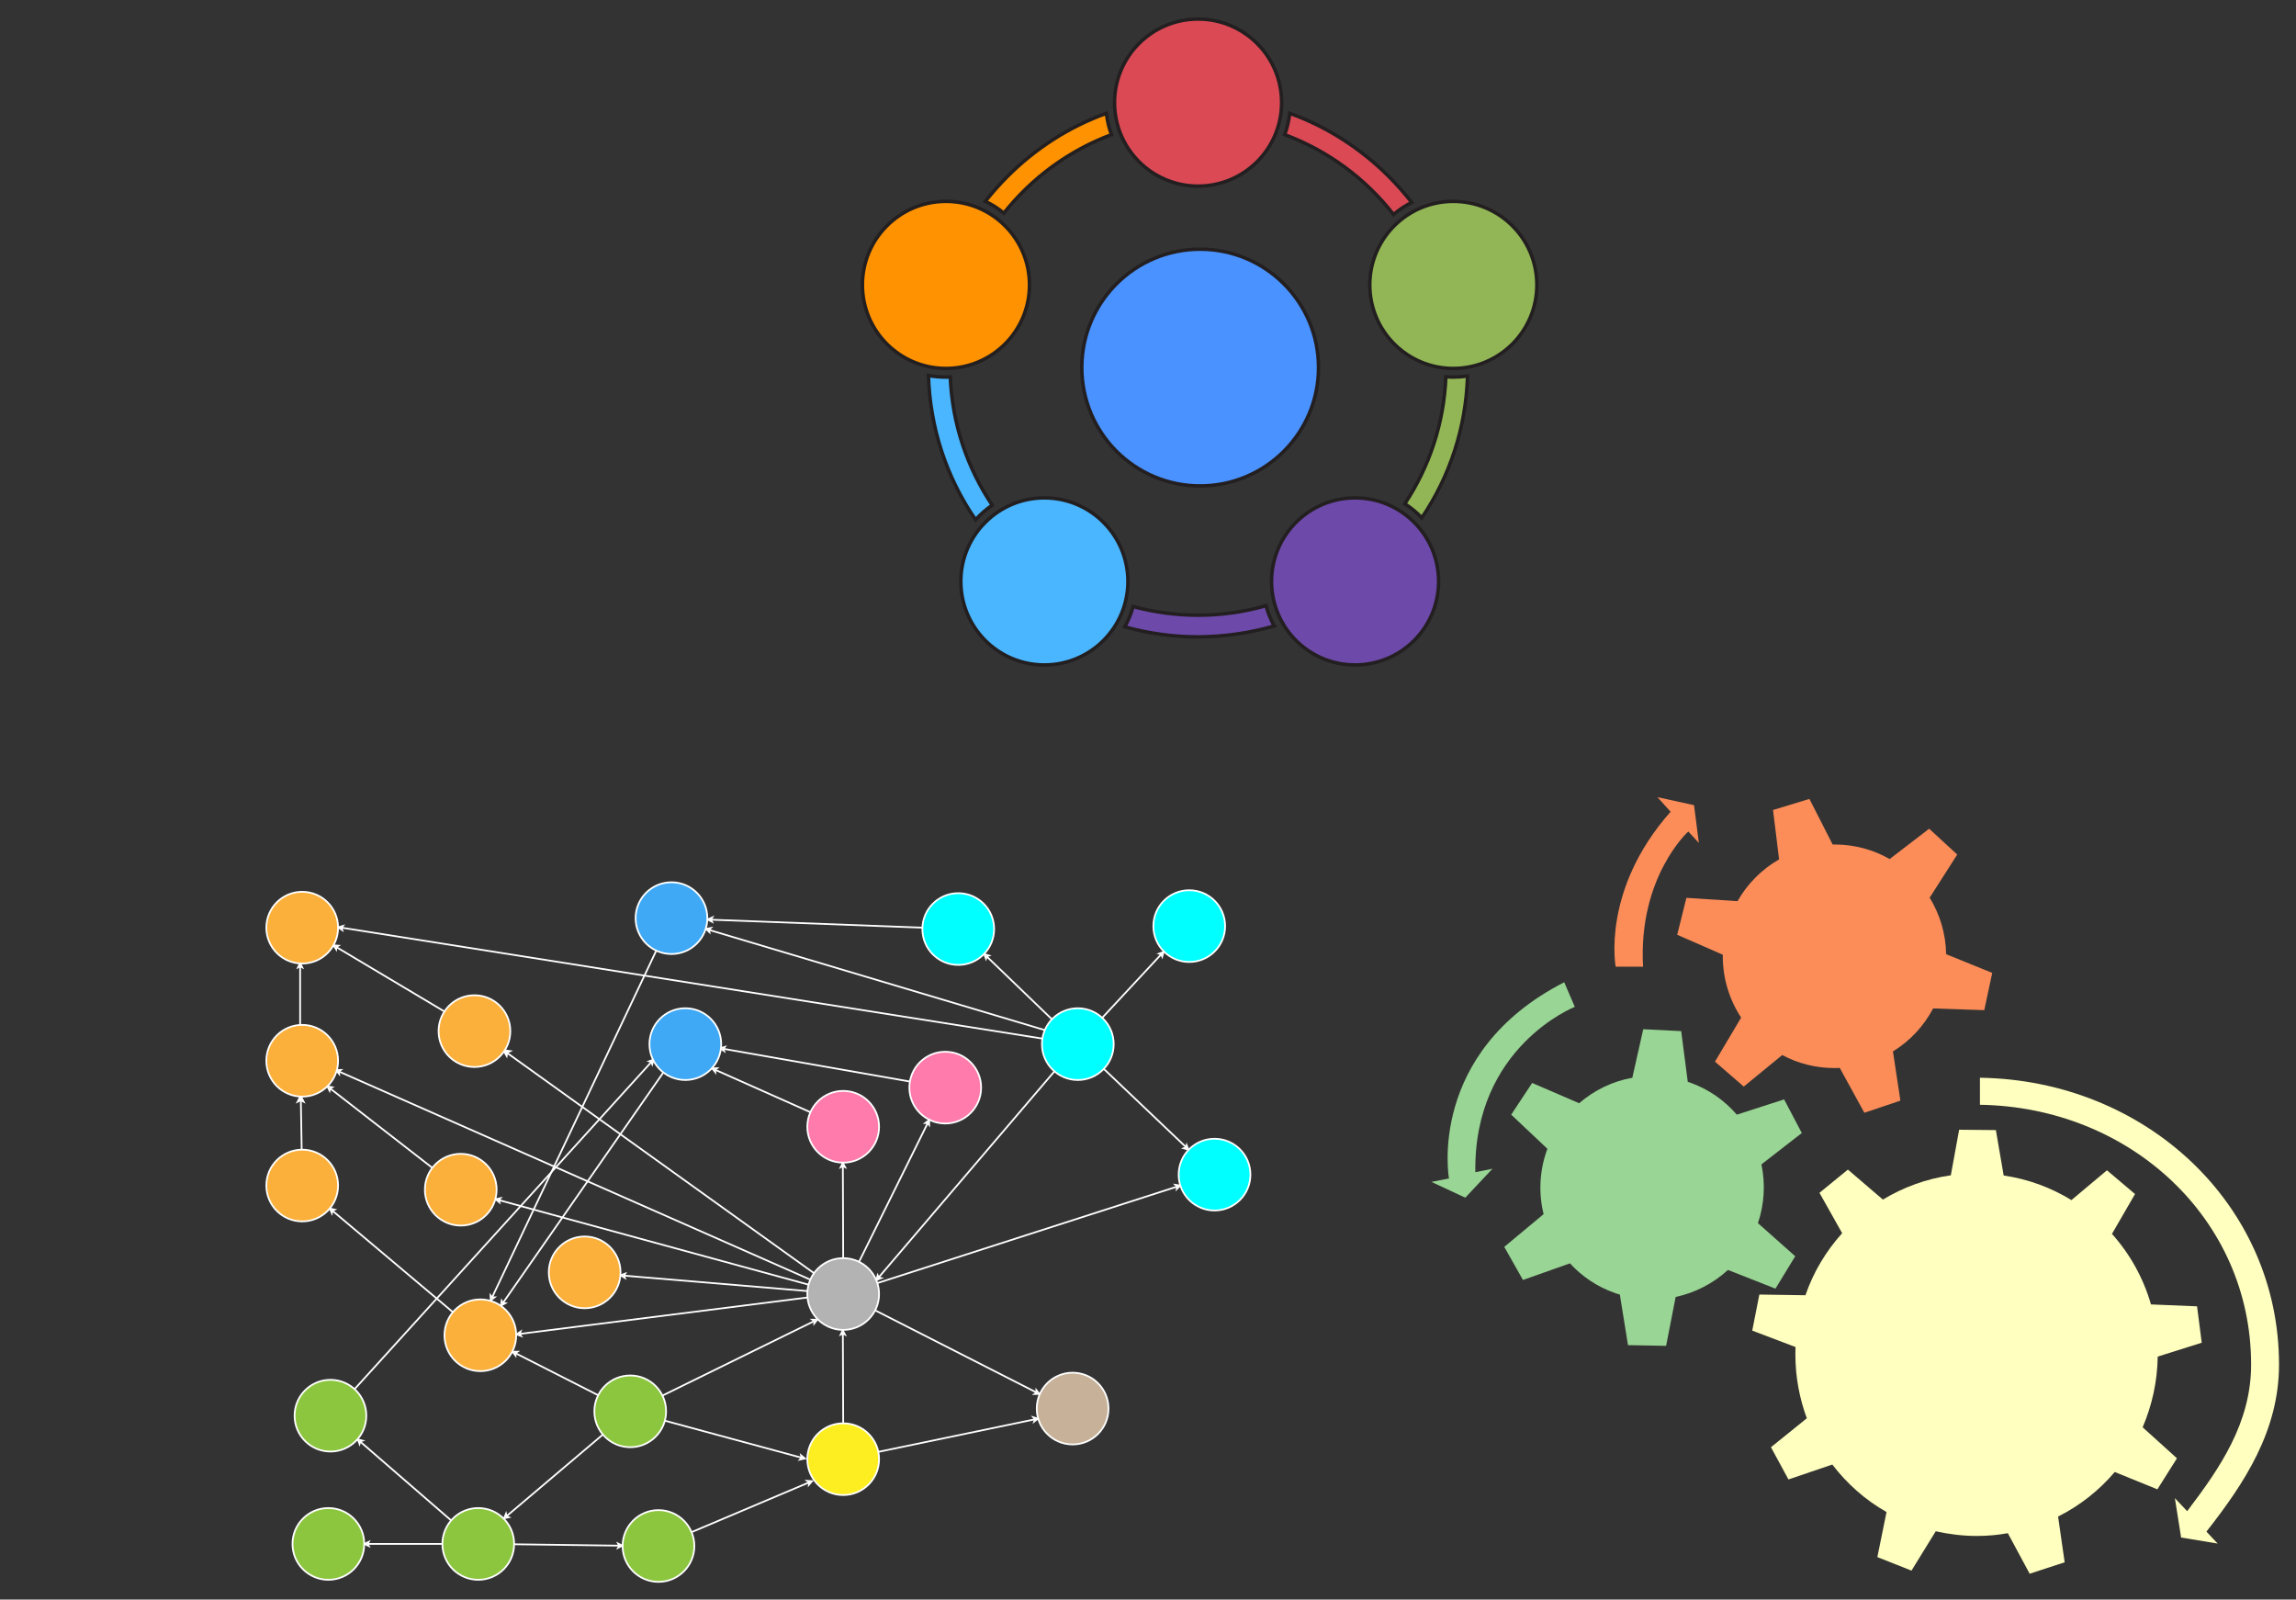 <svg id="ide-ontology-reasoner" xmlns="http://www.w3.org/2000/svg" viewBox="0 0 1325 923" xml:space="preserve"><rect x="0" y="0" width="1325" height="923" fill="#333333" stroke="none"/><path fill="#ffffbf" d="m1245.2 782.8 25.4-8-2.7-21-26.6-1.1c-4.4-15.3-12.2-29.2-22.5-40.7l13.3-23-16.2-13.7-20.5 17.2c-11.7-7.2-24.9-12.1-39.1-14.2l-4.5-26.2-21.2-.2-4.8 26.3c-14.2 2-27.4 6.9-39.2 14l-20.2-17.3-16.4 13.4 13.1 23.3c-9.3 10.3-16.6 22.4-21.2 35.8l-26.6-.4-4.1 20.8 25 9.5c-.1 1.4-.1 2.9-.1 4.4 0 12.9 2.4 25.3 6.6 36.7l-20.7 16.7 10.1 18.6 25.3-8.6c8.5 11.1 19.1 20.5 31.3 27.4l-5.3 26 19.7 7.8 14-22.7c7.6 1.7 15.5 2.7 23.6 2.7 6.1 0 12.2-.5 18-1.6l12.6 23.4 20.2-6.6-3.8-26.4c12.6-6.3 23.7-15.1 32.7-25.7l24.6 10 11.3-17.9-19.8-17.9c5.4-12.6 8.5-26.4 8.7-40.8z"/><path fill="#fc8d59" d="M1123.1 550.6c-.2-12-3.7-23.1-9.5-32.6l15.9-24.9-16.2-14.9-22.8 17.5c-9.4-5.4-20.3-8.4-31.8-8.4h-1.1l-13.4-26.3-21 6.4 3.5 28.5c-10 5.7-18.3 14.1-24 24.1l-29.5-1.9-5.3 21.3 26.3 11.5v.8c0 13.1 3.9 25.3 10.6 35.5l-15.1 25.4 16.6 14.4 22.2-18.2c9 4.8 19.2 7.5 30.1 7.5 1 0 2 0 3.1-.1l14.2 25.9 20.8-7-4.3-28.4c9.8-6 17.8-14.6 23.2-24.8l29.5 1 4.6-21.5z"/><path fill="#99d594" d="m1036 724.9-21.5-19.1c3.8-11.3 4.3-23 2-33.9l23.3-18.1-10.2-19.4-27.3 8.8c-7.1-8.2-16.2-14.7-27.2-18.6-.3-.1-.7-.2-1.1-.3l-3.8-29.3-21.9-1.1-6.3 28c-11.3 2-21.9 7.1-30.7 14.7l-27.1-11.7-12.1 18.3 20.9 19.7c-.1.3-.2.5-.3.8-4.4 12.3-4.8 25.1-1.9 36.9l-22.7 18.9 10.8 19.1L906 729c6.9 7.5 15.6 13.5 25.9 17.1 1 .3 1.9.7 2.9.9l4.7 29.2 22 .4 5.5-28.2c11.2-2.4 21.7-7.8 30.2-15.6l27.4 10.8z"/><path fill="#fc8d59" d="M948.2 557.8h-15.8s-8.4-44.2 31.7-89.4l-7.6-8.4 21.1 4.6 2.8 21.8-6.1-6.6c.1-.1-29 26.1-26.1 78z"/><path fill="#99d594" d="m902.7 566.8 6.1 14.2s-58.5 23-57.4 95.4l9.9-2-15.7 16.7-19.5-9.1 10.1-2c-.1-.1-12.8-72.6 66.5-113.2z"/><path fill="#ffffbf" d="M1315.2 787.4c0-92.5-77.1-164.1-172.6-165.5v15.6c86.7 1.3 156.5 65.9 156.5 149.9 0 33.5-17.8 59.5-36.9 84.6l-7.1-7.5 3.6 22.7 21.1 3.5-6.5-6.9c22.1-28.1 41.9-58.3 41.9-96.4z"/><g transform="translate(-227 -199.7)" stroke="#231f20" stroke-width="2" stroke-miterlimit="10"><circle fill="#4992ff" cx="919.6" cy="411.8" r="68.3"/><circle fill="#92b655" cx="1065.7" cy="364.1" r="48.2"/><circle fill="#db4955" cx="918.4" cy="258.9" r="48.2"/><circle fill="#ff9200" cx="772.9" cy="364.1" r="48.2"/><circle fill="#49b6ff" cx="829.7" cy="535.2" r="48.2"/><circle fill="#6d49aa" cx="1009" cy="535.2" r="48.2"/><path fill="#92b655" d="M1061.4 417.1c-1.1 27-9.6 52.1-23.7 73.3 3.6 2.3 6.9 5 9.8 8.1 16.3-24.1 25.5-52.2 26.4-81.8-2.7.4-5.5.6-8.3.6-1.3 0-2.8-.1-4.2-.2z"/><path fill="#ff9200" d="M868.4 277.4c-1.5-4-2.4-8.1-2.9-12.3-21.2 7.6-40.7 20-57.1 36.4-4.6 4.6-8.8 9.4-12.8 14.4 3.9 1.8 7.5 4.1 10.7 6.8 16.1-20.3 37.5-36.1 62.1-45.3z"/><path fill="#49b6ff" d="M799.6 491.2c-14.3-21.3-23.1-46.7-24.2-74-.8.1-1.7.1-2.6.1-3.4 0-6.8-.3-10-.9.9 30.1 10.4 58.8 27.2 83.2 2.9-3.2 6.1-6 9.6-8.4z"/><path fill="#6d49aa" d="M962.3 560.9c-2-3.7-3.6-7.6-4.7-11.7-12.5 3.6-25.6 5.5-39.2 5.5-13 0-25.5-1.8-37.5-5-1.1 4.1-2.8 8.1-4.8 11.7 13.6 3.8 27.8 5.8 42.4 5.8 15-.1 29.7-2.2 43.8-6.3z"/><path fill="#db4955" d="M1028.4 301.5c-16.4-16.4-35.9-28.8-57.1-36.4-.5 4.3-1.5 8.5-2.9 12.3 25 9.3 46.7 25.4 62.8 46.1 3.2-2.8 6.7-5.1 10.5-7-4.1-5.2-8.5-10.2-13.3-15z"/></g><g transform="translate(-290 -289.2)" stroke="#fff"><path pointer-events="stroke" fill="none" stroke-miterlimit="10" d="m586.6 1180.3 60.7.8"/><path pointer-events="all" stroke-miterlimit="10" d="m649.2 1181.1-2.5 1.2.6-1.2-.6-1.2z"/><path pointer-events="stroke" fill="none" stroke-miterlimit="10" d="m550.3 1166.5-52.5-45.5"/><path pointer-events="all" stroke-miterlimit="10" d="m496.5 1119.8 2.7.7-1.3.5-.4 1.4z"/><path pointer-events="stroke" fill="none" stroke-miterlimit="10" d="M545.3 1180.1h-43.1"/><path pointer-events="all" stroke-miterlimit="10" d="m500.3 1180.1 2.5-1.2-.6 1.2.6 1.2z"/><path pointer-events="stroke" fill="none" stroke-miterlimit="10" d="m689.1 1173.3 67.8-28.7"/><path pointer-events="all" stroke-miterlimit="10" d="m758.6 1143.9-1.8 2.1.1-1.4-1.1-.9z"/><path pointer-events="stroke" fill="none" stroke-miterlimit="10" d="m776.6 1110.5-.2-51.9"/><path pointer-events="all" stroke-miterlimit="10" d="m776.3 1056.8 1.3 2.5-1.2-.6-1.2.6z"/><path pointer-events="stroke" fill="none" stroke-miterlimit="10" d="m796.8 1127 90.4-18.8"/><path pointer-events="all" stroke-miterlimit="10" d="m889 1107.8-2.2 1.7.4-1.4-.9-1.1z"/><path pointer-events="stroke" fill="none" stroke-miterlimit="10" d="m795 1045.3 93.1 47.4"/><path pointer-events="all" stroke-miterlimit="10" d="M889.8 1093.6H887l1.1-.8v-1.4z"/><path pointer-events="stroke" fill="none" stroke-miterlimit="10" d="m796.3 1029.6 173-55.7"/><path pointer-events="all" stroke-miterlimit="10" d="m971.1 973.3-2 2 .2-1.4-1-1z"/><path pointer-events="stroke" fill="none" stroke-miterlimit="10" d="m756 1037.9-166 21"/><path pointer-events="all" stroke-miterlimit="10" d="m588.1 1059.2 2.3-1.6-.5 1.3.8 1.2z"/><path pointer-events="stroke" fill="none" stroke-miterlimit="10" d="m776.6 1015.3-.2-53.1"/><path pointer-events="all" stroke-miterlimit="10" d="m776.4 960.2 1.3 2.5-1.3-.6-1.2.6z"/><path pointer-events="stroke" fill="none" stroke-miterlimit="10" d="m785.7 1017.4 39.7-80.2"/><path pointer-events="all" stroke-miterlimit="10" d="M826.2 935.5v2.8l-.8-1.1H824Z"/><path pointer-events="stroke" fill="none" stroke-miterlimit="10" d="m756.6 1030.5-178.7-48.8"/><path pointer-events="all" stroke-miterlimit="10" d="m576 981.2 2.8-.6-.9 1 .3 1.4z"/><path pointer-events="stroke" fill="none" stroke-miterlimit="10" d="m757.6 1027.6-272-120.1"/><path pointer-events="all" stroke-miterlimit="10" d="m483.9 906.7 2.8-.1-1.1.9.1 1.4z"/><path pointer-events="stroke" fill="none" stroke-miterlimit="10" d="m756 1034.2-105.9-8.9"/><path pointer-events="all" stroke-miterlimit="10" d="m648.2 1025.1 2.6-1-.7 1.2.5 1.3z"/><path pointer-events="stroke" fill="none" stroke-miterlimit="10" d="M759.8 1023.9 582.1 896.4"/><path pointer-events="all" stroke-width="2" stroke-miterlimit="10" d="m581.4 895.8 1.4.2-.6.3-.1.7z"/><path pointer-events="stroke" fill="none" stroke-miterlimit="10" d="M494.6 1090.8 665.9 902"/><path pointer-events="all" stroke-miterlimit="10" d="m667.2 900.6-.8 2.7-.5-1.3-1.3-.4z"/><path pointer-events="stroke" fill="none" stroke-miterlimit="10" d="m673.2 907.5-93 133.6"/><path pointer-events="all" stroke-miterlimit="10" d="m579.1 1042.6.4-2.8.7 1.2 1.4.2z"/><path pointer-events="stroke" fill="none" stroke-miterlimit="10" d="m551.4 1046.4-69.6-58.6"/><path pointer-events="all" stroke-miterlimit="10" d="m480.4 986.6 2.7.6-1.3.6-.3 1.4z"/><path pointer-events="stroke" fill="none" stroke-miterlimit="10" d="m464.1 952.6-.5-29"/><path pointer-events="all" stroke-width="2" stroke-miterlimit="10" d="m463.5 922.6.6 1.2-.6-.3-.6.3z"/><path pointer-events="stroke" fill="none" stroke-miterlimit="10" d="M463.2 881.3v-34.5"/><path pointer-events="all" stroke-miterlimit="10" d="m463.2 844.9 1.2 2.5-1.2-.6-1.2.6z"/><path pointer-events="stroke" fill="none" stroke-miterlimit="10" d="m637.9 1117-55.6 47.1"/><path pointer-events="all" stroke-miterlimit="10" d="m580.9 1165.3 1.1-2.6.3 1.4 1.3.6z"/><path pointer-events="stroke" fill="none" stroke-miterlimit="10" d="m635.2 1094.3-47.8-24.3"/><path pointer-events="all" stroke-miterlimit="10" d="M585.8 1069.2h2.8l-1.1.8v1.4z"/><path pointer-events="stroke" fill="none" stroke-miterlimit="10" d="m673.7 1109 79 21.4"/><path pointer-events="all" stroke-miterlimit="10" d="m754.5 1130.8-2.8.6.9-1-.3-1.4z"/><path pointer-events="stroke" fill="none" stroke-miterlimit="10" d="m672.3 1094.5 87.6-43"/><path pointer-events="all" stroke-miterlimit="10" d="m761.6 1050.7-1.7 2.2v-1.4l-1.1-.8z"/><path pointer-events="stroke" fill="none" stroke-miterlimit="10" d="m757.7 931-55-24.5"/><path pointer-events="all" stroke-miterlimit="10" d="m701 905.7 2.8-.1-1.1.9.1 1.4z"/><path pointer-events="stroke" fill="none" stroke-miterlimit="10" d="m815.1 913.3-107.7-18.9"/><path pointer-events="all" stroke-miterlimit="10" d="m705.6 894.1 2.7-.8-.8 1.1.4 1.3z"/><path pointer-events="stroke" fill="none" stroke-miterlimit="10" d="m539.5 963.1-59.2-46"/><path pointer-events="all" stroke-miterlimit="10" d="m478.9 916 2.8.6-1.2.6-.3 1.4z"/><path pointer-events="stroke" fill="none" stroke-miterlimit="10" d="m892.9 883.6-193.7-57.8"/><path pointer-events="all" stroke-miterlimit="10" d="m697.4 825.2 2.8-.5-1 1 .2 1.4z"/><path pointer-events="stroke" fill="none" stroke-miterlimit="10" d="m927 906 47.6 45.3"/><path pointer-events="all" stroke-miterlimit="10" d="m975.8 952.6-2.7-.8 1.3-.5.4-1.3z"/><path pointer-events="stroke" fill="none" stroke-miterlimit="10" d="m898.5 907.4-101.5 119"/><path pointer-events="all" stroke-miterlimit="10" d="m795.8 1027.8.7-2.7.6 1.3 1.4.3z"/><path pointer-events="stroke" fill="none" stroke-miterlimit="10" d="m897.1 877.4-37.7-36.3"/><path pointer-events="all" stroke-miterlimit="10" d="m858 839.8 2.7.8-1.3.5-.4 1.3z"/><path pointer-events="stroke" fill="none" stroke-miterlimit="10" d="m891.5 888.5-404.4-64"/><path pointer-events="all" stroke-miterlimit="10" d="m485.2 824.3 2.7-.8-.8 1.1.4 1.3z"/><path pointer-events="stroke" fill="none" stroke-miterlimit="10" d="m926 876.6 34.2-36.8"/><path pointer-events="all" stroke-miterlimit="10" d="m961.5 838.5-.8 2.7-.5-1.3-1.3-.4z"/><path pointer-events="stroke" fill="none" stroke-miterlimit="10" d="m668.7 837.8-94.7 200"/><path pointer-events="all" stroke-miterlimit="10" d="m573.2 1039.5-.1-2.8.9 1.1h1.4z"/><path pointer-events="stroke" fill="none" stroke-miterlimit="10" d="m822.3 824.5-122.1-4.6"/><path pointer-events="all" stroke-miterlimit="10" d="m698.4 819.8 2.6-1.2-.7 1.2.6 1.3z"/><path pointer-events="stroke" fill="none" stroke-miterlimit="10" d="m546.5 872.9-62.4-37.2"/><path pointer-events="all" stroke-miterlimit="10" d="m482.5 834.7 2.8.2-1.2.8-.1 1.3z"/><circle pointer-events="all" fill="#fcee21" cx="776.6" cy="1131.2" r="20.7"/><circle pointer-events="all" fill="#b3b3b3" stroke-miterlimit="10" cx="776.6" cy="1035.9" r="20.7"/><circle pointer-events="all" fill="#c7b299" cx="909" cy="1102" r="20.7"/><circle pointer-events="all" fill="#8cc63f" cx="566" cy="1180.1" r="20.7"/><circle pointer-events="all" fill="#8cc63f" cx="479.5" cy="1180.1" r="20.7"/><circle pointer-events="all" fill="#8cc63f" cx="670" cy="1181.3" r="20.7"/><circle pointer-events="all" fill="#8cc63f" cx="480.7" cy="1106.1" r="20.7"/><circle pointer-events="all" fill="#8cc63f" cx="653.7" cy="1103.6" r="20.7"/><circle pointer-events="all" fill="#ff7bac" stroke-miterlimit="10" cx="776.6" cy="939.4" r="20.7"/><circle pointer-events="all" fill="#ff7bac" stroke-miterlimit="10" cx="835.5" cy="916.8" r="20.7"/><circle pointer-events="all" fill="#0ff" cx="912" cy="891.7" r="20.7"/><circle pointer-events="all" fill="#0ff" cx="976.3" cy="823.6" r="20.7"/><circle pointer-events="all" fill="#0ff" cx="990.9" cy="967" r="20.7"/><circle pointer-events="all" fill="#0ff" cx="843" cy="825.3" r="20.7"/><circle pointer-events="all" fill="#fbb03b" cx="567.2" cy="1059.7" r="20.7"/><circle pointer-events="all" fill="#fbb03b" cx="464.4" cy="973.3" r="20.7"/><circle pointer-events="all" fill="#fbb03b" cx="464.4" cy="901.3" r="20.7"/><circle pointer-events="all" fill="#fbb03b" cx="464.4" cy="824.5" r="20.7"/><circle pointer-events="all" fill="#fbb03b" cx="555.9" cy="975.7" r="20.7"/><circle pointer-events="all" fill="#fbb03b" cx="627.4" cy="1023.4" r="20.7"/><circle pointer-events="all" fill="#fbb03b" cx="563.8" cy="884.2" r="20.7"/><circle pointer-events="all" fill="#3fa9f5" stroke-miterlimit="10" cx="677.5" cy="819" r="20.7"/><circle pointer-events="all" fill="#3fa9f5" stroke-miterlimit="10" cx="685.5" cy="891.7" r="20.7"/></g></svg>